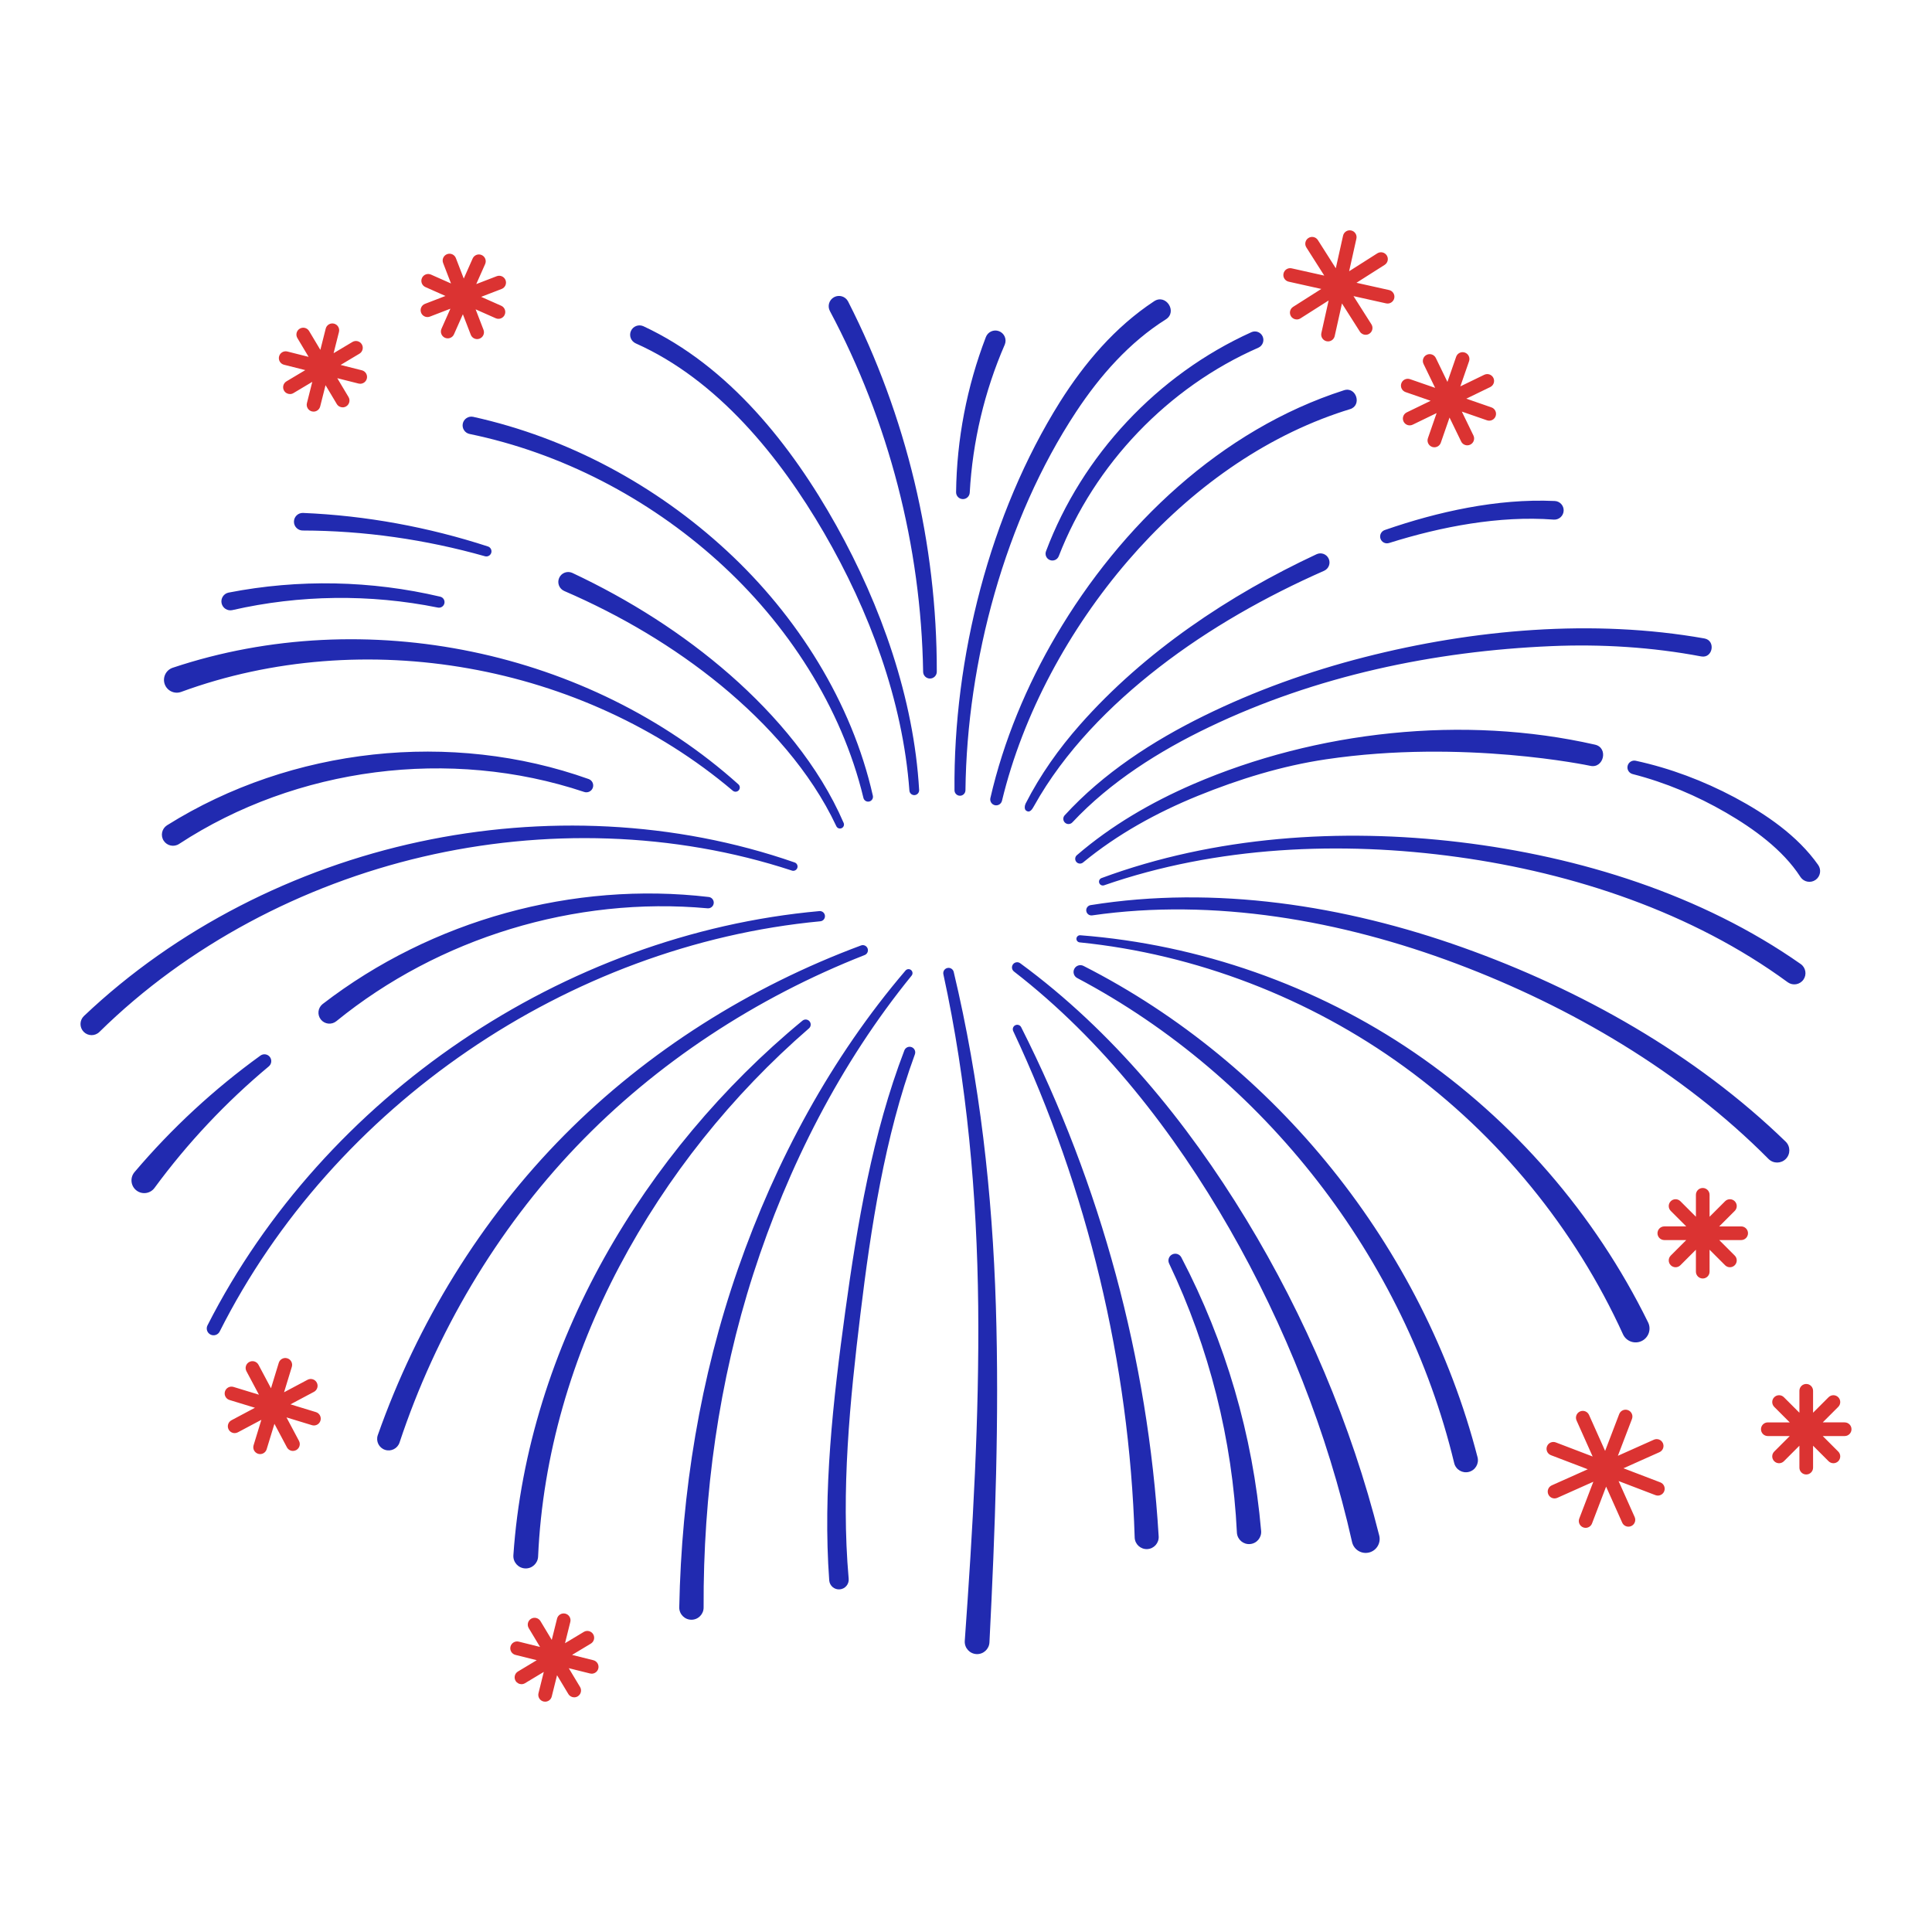 <?xml version="1.0" encoding="utf-8"?>
<!-- Generator: Adobe Illustrator 23.0.3, SVG Export Plug-In . SVG Version: 6.00 Build 0)  -->
<svg version="1.1" id="Capa_1" xmlns="http://www.w3.org/2000/svg" xmlns:xlink="http://www.w3.org/1999/xlink" x="0px" y="0px"
	 viewBox="0 0 1200 1200" enable-background="new 0 0 1200 1200" xml:space="preserve">
<g>
	<path fill="#DB3332" d="M870.385,238.117c0.765-2.216,3.191-3.39,5.398-2.62l15.608,5.411l-7.21-14.861
		c-1.022-2.109-0.144-4.647,1.967-5.67c2.1-1.019,4.644-0.141,5.669,1.966l7.211,14.864l5.412-15.609
		c0.765-2.216,3.188-3.388,5.398-2.619c2.216,0.767,3.387,3.184,2.619,5.398l-5.412,15.61l14.866-7.211
		c2.108-1.015,4.644-0.141,5.669,1.966c1.022,2.109,0.144,4.647-1.967,5.67l-14.861,7.209l15.607,5.411
		c2.216,0.768,3.387,3.185,2.619,5.4c-0.608,1.754-2.252,2.855-4.009,2.855c-0.461,0-0.931-0.076-1.39-0.235l-15.609-5.412
		l7.21,14.863c1.022,2.109,0.144,4.647-1.967,5.67c-0.594,0.289-1.227,0.427-1.848,0.427c-1.575,0-3.086-0.881-3.821-2.392
		l-7.211-14.864l-5.412,15.609c-0.608,1.754-2.252,2.855-4.009,2.855c-0.461,0-0.931-0.076-1.39-0.236
		c-2.216-0.767-3.387-3.184-2.619-5.398l5.412-15.61l-14.866,7.211c-0.597,0.289-1.227,0.427-1.848,0.427
		c-1.575,0-3.086-0.881-3.821-2.392c-1.022-2.109-0.144-4.647,1.967-5.67l14.863-7.21l-15.609-5.412
		C870.789,242.748,869.617,240.331,870.385,238.117z M196.221,877.083l-15.799-4.827l14.585-7.759
		c2.069-1.101,2.854-3.67,1.753-5.74c-1.097-2.066-3.663-2.857-5.74-1.753l-14.585,7.759l4.827-15.798
		c0.685-2.242-0.577-4.614-2.818-5.299c-2.25-0.684-4.615,0.577-5.299,2.818l-4.827,15.799l-7.758-14.585
		c-1.098-2.065-3.662-2.855-5.739-1.753c-2.069,1.101-2.854,3.67-1.753,5.74l7.758,14.584l-15.799-4.827
		c-2.252-0.682-4.616,0.576-5.299,2.818c-0.685,2.242,0.577,4.614,2.818,5.299l15.8,4.827l-14.584,7.759
		c-2.069,1.101-2.854,3.67-1.753,5.74c0.762,1.434,2.231,2.252,3.75,2.252c0.671,0,1.354-0.16,1.989-0.499l14.583-7.758
		l-4.827,15.797c-0.685,2.242,0.577,4.614,2.818,5.299c0.414,0.126,0.832,0.187,1.242,0.187c1.816,0,3.499-1.177,4.057-3.004
		l4.827-15.799l7.758,14.585c0.762,1.434,2.231,2.252,3.75,2.252c0.671,0,1.354-0.16,1.989-0.499
		c2.069-1.101,2.854-3.67,1.753-5.739l-7.758-14.584l15.799,4.827c0.414,0.126,0.832,0.187,1.242,0.187
		c1.818,0,3.499-1.177,4.057-3.004C199.724,880.14,198.461,877.768,196.221,877.083z M1031.237,920.718l-22.876-8.746l22.36-9.992
		c2.138-0.956,3.097-3.466,2.141-5.606c-0.956-2.138-3.456-3.104-5.606-2.144l-22.358,9.991l8.746-22.876
		c0.837-2.189-0.26-4.643-2.448-5.478c-2.188-0.832-4.641,0.257-5.481,2.448l-8.747,22.879l-9.993-22.362
		c-0.956-2.138-3.456-3.102-5.605-2.144c-2.138,0.956-3.097,3.466-2.141,5.606l9.992,22.361l-22.875-8.745
		c-2.188-0.836-4.641,0.257-5.481,2.448c-0.837,2.189,0.26,4.643,2.448,5.478l22.876,8.746l-22.36,9.992
		c-2.138,0.956-3.097,3.466-2.141,5.605c0.705,1.578,2.252,2.514,3.876,2.514c0.577,0,1.166-0.119,1.729-0.37l22.357-9.99
		l-8.745,22.874c-0.837,2.189,0.26,4.643,2.448,5.478c0.5,0.191,1.011,0.282,1.517,0.282c1.707,0,3.318-1.039,3.964-2.73
		l8.746-22.875l9.991,22.359c0.704,1.578,2.252,2.514,3.876,2.514c0.577,0,1.166-0.119,1.729-0.37
		c2.138-0.956,3.097-3.466,2.141-5.606l-9.992-22.361l22.877,8.746c0.5,0.191,1.011,0.282,1.517,0.282
		c1.707,0,3.318-1.039,3.964-2.729C1034.522,924.007,1033.425,921.554,1031.237,920.718z M176.41,226.553l13.207,3.331
		l-11.694,6.983c-2.013,1.202-2.669,3.807-1.468,5.82c0.796,1.33,2.203,2.068,3.648,2.068c0.74,0,1.49-0.193,2.171-0.6l11.694-6.983
		l-3.332,13.208c-0.573,2.272,0.805,4.579,3.078,5.152c0.348,0.087,0.696,0.13,1.04,0.13c1.898,0,3.626-1.283,4.112-3.207
		l3.332-13.208l6.984,11.696c0.796,1.33,2.203,2.068,3.648,2.068c0.74,0,1.49-0.193,2.171-0.6c2.013-1.202,2.669-3.807,1.468-5.82
		l-6.984-11.695l13.208,3.331c0.348,0.087,0.696,0.13,1.04,0.13c1.898,0,3.626-1.283,4.112-3.207
		c0.573-2.272-0.805-4.579-3.078-5.152l-13.207-3.331l11.694-6.983c2.013-1.202,2.669-3.807,1.468-5.82
		c-1.203-2.013-3.808-2.666-5.82-1.468l-11.696,6.984l3.332-13.209c0.573-2.272-0.805-4.579-3.078-5.152
		c-2.272-0.575-4.579,0.804-5.152,3.078l-3.331,13.207l-6.983-11.694c-1.202-2.011-3.811-2.667-5.82-1.468
		c-2.013,1.202-2.669,3.807-1.468,5.82l6.984,11.695l-13.208-3.331c-2.275-0.575-4.578,0.804-5.152,3.078
		C172.759,223.673,174.137,225.98,176.41,226.553z M1081.471,761.745h-13.622l9.633-9.633c1.658-1.658,1.658-4.344,0-6.001
		c-1.658-1.658-4.343-1.658-6,0l-9.634,9.634v-13.623c0-2.344-1.901-4.244-4.244-4.244c-2.343,0-4.243,1.899-4.243,4.244v13.62
		l-9.631-9.631c-1.658-1.658-4.343-1.658-6.001,0c-1.658,1.656-1.658,4.343,0,6.001l9.633,9.633h-13.625
		c-2.343,0-4.244,1.899-4.244,4.244c0,2.344,1.901,4.243,4.244,4.243h13.624l-9.632,9.632c-1.658,1.658-1.658,4.344,0,6.001
		c0.829,0.829,1.915,1.243,3,1.243c1.086,0,2.172-0.414,3-1.243l9.631-9.631v13.622c0,2.344,1.901,4.243,4.243,4.243
		c2.343,0,4.244-1.899,4.244-4.243V776.23l9.634,9.634c0.829,0.829,1.915,1.243,3,1.243s2.172-0.414,3-1.243
		c1.658-1.656,1.658-4.343,0-6.001l-9.632-9.632h13.621c2.343,0,4.244-1.899,4.244-4.243
		C1085.715,763.644,1083.814,761.745,1081.471,761.745z M1145.756,883.472h-13.625l9.633-9.634c1.658-1.658,1.658-4.344,0-6.001
		c-1.658-1.658-4.343-1.658-6.001,0l-9.631,9.631v-13.62c0-2.344-1.901-4.243-4.243-4.243s-4.244,1.899-4.244,4.243v13.623
		l-9.634-9.634c-1.658-1.658-4.343-1.658-6,0c-1.658,1.656-1.658,4.343,0,6.001l9.633,9.634h-13.623
		c-2.343,0-4.244,1.899-4.244,4.243c0,2.344,1.901,4.244,4.244,4.244h13.621l-9.632,9.632c-1.658,1.658-1.658,4.344,0,6.001
		c0.829,0.829,1.915,1.243,3,1.243s2.172-0.414,3-1.243l9.634-9.634v13.625c0,2.344,1.901,4.244,4.244,4.244
		s4.243-1.899,4.243-4.244V897.96l9.631,9.631c0.829,0.829,1.915,1.243,3,1.243c1.086,0,2.172-0.414,3-1.243
		c1.658-1.656,1.658-4.343,0-6.001l-9.632-9.632h13.624c2.343,0,4.244-1.899,4.244-4.244
		C1150,885.371,1148.099,883.472,1145.756,883.472z M261.545,194.21c0.651,1.685,2.257,2.718,3.962,2.718
		c0.507,0,1.022-0.093,1.525-0.285l12.71-4.898l-5.525,12.451c-0.95,2.142,0.015,4.65,2.158,5.6
		c0.559,0.249,1.144,0.366,1.718,0.366c1.627,0,3.18-0.941,3.882-2.524l5.525-12.451l4.898,12.71
		c0.651,1.685,2.257,2.718,3.962,2.718c0.507,0,1.022-0.093,1.525-0.285c2.187-0.843,3.277-3.299,2.434-5.487l-4.898-12.71
		l12.451,5.524c0.559,0.249,1.144,0.366,1.718,0.366c1.627,0,3.18-0.941,3.882-2.524c0.95-2.142-0.015-4.65-2.158-5.6l-12.451-5.525
		l12.711-4.898c2.187-0.843,3.277-3.299,2.434-5.487c-0.845-2.187-3.296-3.274-5.487-2.434l-12.71,4.897l5.524-12.449
		c0.95-2.142-0.015-4.65-2.158-5.6c-2.145-0.955-4.652,0.015-5.6,2.158l-5.524,12.45l-4.898-12.711
		c-0.844-2.185-3.296-3.275-5.487-2.434c-2.187,0.843-3.277,3.299-2.434,5.487l4.898,12.71l-12.451-5.524
		c-2.148-0.953-4.652,0.017-5.6,2.158c-0.95,2.142,0.015,4.65,2.158,5.6l12.451,5.525l-12.711,4.898
		C261.792,189.566,260.702,192.022,261.545,194.21z M368.533,1031.189l-13.217-3.292l11.674-7.019
		c2.008-1.207,2.658-3.815,1.45-5.824c-1.21-2.008-3.813-2.66-5.824-1.45l-11.674,7.019l3.292-13.218
		c0.566-2.274-0.818-4.576-3.093-5.143c-2.281-0.565-4.576,0.818-5.143,3.093l-3.292,13.217l-7.019-11.676
		c-1.209-2.01-3.811-2.659-5.824-1.45c-2.008,1.207-2.658,3.815-1.45,5.824l7.019,11.675l-13.219-3.292
		c-2.278-0.569-4.578,0.82-5.143,3.093c-0.566,2.274,0.818,4.576,3.093,5.143l13.217,3.292l-11.674,7.019
		c-2.008,1.207-2.658,3.815-1.45,5.824c0.797,1.325,2.2,2.057,3.641,2.057c0.745,0,1.497-0.195,2.183-0.606l11.674-7.019
		l-3.292,13.218c-0.566,2.274,0.818,4.576,3.093,5.143c0.344,0.086,0.689,0.127,1.028,0.127c1.904,0,3.634-1.289,4.115-3.22
		l3.292-13.217l7.018,11.674c0.797,1.325,2.2,2.057,3.641,2.057c0.745,0,1.497-0.195,2.183-0.606
		c2.008-1.207,2.658-3.815,1.45-5.824l-7.018-11.674l13.219,3.292c0.344,0.086,0.689,0.127,1.028,0.127
		c1.903,0,3.634-1.29,4.115-3.22C372.192,1034.058,370.808,1031.755,368.533,1031.189z M800.428,174.957l20.251,4.512l-17.51,11.129
		c-1.978,1.257-2.561,3.88-1.304,5.858c0.807,1.272,2.18,1.967,3.583,1.967c0.779,0,1.566-0.214,2.274-0.662l17.51-11.129
		l-4.512,20.25c-0.511,2.288,0.931,4.556,3.219,5.064c0.309,0.07,0.622,0.104,0.926,0.104c1.945,0,3.699-1.345,4.138-3.322
		l4.512-20.253l11.13,17.511c0.807,1.272,2.18,1.967,3.583,1.967c0.779,0,1.566-0.214,2.274-0.662
		c1.978-1.258,2.561-3.88,1.304-5.858l-11.129-17.509l20.251,4.512c0.309,0.07,0.622,0.104,0.926,0.104
		c1.945,0,3.699-1.345,4.138-3.322c0.511-2.288-0.931-4.556-3.219-5.064l-20.25-4.512l17.51-11.129
		c1.978-1.257,2.561-3.88,1.304-5.858c-1.254-1.978-3.873-2.558-5.857-1.305l-17.51,11.129l4.512-20.25
		c0.511-2.288-0.931-4.556-3.219-5.064c-2.29-0.524-4.556,0.934-5.064,3.219l-4.512,20.252l-11.13-17.511
		c-1.254-1.978-3.873-2.56-5.857-1.305c-1.978,1.257-2.561,3.88-1.304,5.858l11.13,17.511l-20.252-4.512
		c-2.293-0.524-4.556,0.934-5.064,3.219C796.699,172.181,798.141,174.449,800.428,174.957z"/>
	<path fill="#212AB0" d="M536.292,495.602c-13.59-56.561-47.364-108.324-90.541-147.248c-43.43-39.09-97.052-67.032-154.066-78.807
		c-2.943-0.601-4.842-3.474-4.241-6.417c0.601-2.943,3.474-4.842,6.417-4.241c0.015,0.003,0.071,0.015,0.086,0.018
		c58.893,13.022,113.514,42.535,157.501,83.211c43.586,40.305,77.597,93.947,90.703,152.121c0.365,1.621-0.653,3.231-2.274,3.596
		C538.272,498.198,536.676,497.198,536.292,495.602z M519.49,326.507c-27.861-49.892-66.879-99.211-119.805-123.86
		c-0.021-0.009-0.069-0.032-0.09-0.041c-2.944-1.311-6.394,0.013-7.706,2.957c-1.311,2.945,0.013,6.395,3.011,7.73
		c50.779,22.612,89.44,70.367,116.881,117.594c28.065,48.301,48.948,104.141,53.064,160.176c0.122,1.645,1.541,2.894,3.194,2.8
		c1.671-0.095,2.947-1.527,2.852-3.197C567.644,433.843,547.245,376.209,519.49,326.507z M596.219,494.244
		c1.879,0.022,3.42-1.484,3.442-3.415c0.922-79.924,24.489-167.92,68.67-234.942c14.941-22.665,33.262-43.34,55.81-57.528
		c0.028-0.018,0.056-0.036,0.084-0.054c7.229-4.752-0.091-15.998-7.372-11.203c-24.432,16.09-43.296,38.517-58.413,62.427
		c-43.742,69.762-66.306,159.225-65.584,241.342C592.872,492.716,594.363,494.223,596.219,494.244z M700.705,348.193
		c35.11-40.742,79.37-74.079,129.724-91.432c2.687-0.926,5.389-1.805,8.107-2.635c7.56-2.308,3.902-14.195-3.763-11.734
		c-76.316,24.501-138.654,84.086-178.725,152.185c-18.292,31.086-32.736,65.584-40.905,101.111c-0.444,1.969,0.77,3.953,2.74,4.428
		c1.988,0.479,3.988-0.743,4.467-2.73C635.438,443.152,664.193,390.562,700.705,348.193z M847.354,408.212
		c-34.481,8.812-68.127,20.935-99.684,36.465c-31.652,15.577-62.453,35.567-86.381,61.727c-1.197,1.31-1.122,3.343,0.177,4.559
		c1.308,1.225,3.362,1.157,4.616-0.183c23.573-25.179,54.032-44.372,84.956-59.177c66.389-31.783,139.311-47.167,212.577-50.281
		c31.068-1.321,62.466,0.619,93.038,6.395c7.237,1.367,9.185-9.89,1.978-11.165C989.493,384.322,915.342,390.837,847.354,408.212z
		 M1120.15,608.456c2.204-3.141,1.444-7.474-1.697-9.677c-61.5-43.148-137.29-66.759-211.69-75.69
		c-74.012-8.884-152.328-3.712-222.595,22.302c-1.211,0.449-1.848,1.788-1.423,3.014c0.431,1.242,1.788,1.9,3.046,1.463
		c69.874-24.26,146.94-27.62,219.78-17.528c71.881,9.959,145.494,34.296,204.749,77.703l0.065,0.048
		c0.029,0.021,0.058,0.042,0.087,0.062C1113.614,612.357,1117.946,611.597,1120.15,608.456z M1008.082,828.771
		c0.029,0.064,0.06,0.128,0.091,0.191c2.1,4.277,7.269,6.041,11.546,3.941c4.277-2.1,6.041-7.269,3.941-11.546
		c-33.08-67.369-83.675-125.566-145.145-167.562c-61.012-41.683-133.524-67.181-207.535-72.888c-1.192-0.084-2.26,0.794-2.38,1.992
		c-0.123,1.22,0.767,2.309,1.987,2.432c72.009,7.254,142.901,34.564,201.676,77.328
		C930.968,705.31,978.212,763.178,1008.082,828.771z M827.48,726.298c-42.004-52.327-94.796-96.008-154.515-126.361
		c-2.06-1.046-4.59-0.251-5.674,1.799c-1.096,2.072-0.304,4.64,1.768,5.735c58.098,30.725,109.062,74.354,149.225,126.089
		c40.174,51.728,69.675,111.739,84.931,175.169c0.007,0.027,0.023,0.095,0.03,0.122c1.033,3.997,5.11,6.401,9.108,5.368
		s6.401-5.11,5.368-9.108C900.872,839.776,869.489,778.618,827.48,726.298z M610.729,706.711
		c-4.248-34.653-10.252-69.078-18.36-103.033c-0.419-1.734-2.151-2.833-3.903-2.451c-1.776,0.388-2.901,2.141-2.513,3.917
		c14.661,67.125,20.891,137.121,21.629,206.192c0.694,69.268-3.385,138.572-8.346,207.869c-0.003,0.041-0.005,0.082-0.007,0.123
		c-0.214,4.236,3.047,7.844,7.283,8.057c4.236,0.214,7.844-3.047,8.057-7.283c3.507-69.512,6.147-139.226,3.98-209.001
		C617.467,776.239,614.976,741.361,610.729,706.711z M502.468,638.73c1.276-1.108,1.443-3.037,0.362-4.348
		c-1.098-1.333-3.068-1.523-4.401-0.425c-24.813,20.444-47.687,43.251-68.355,67.941c-20.659,24.696-39.112,51.301-54.852,79.5
		c-31.486,56.405-51.973,120.026-56.351,184.578c-0.003,0.048-0.008,0.134-0.01,0.182c-0.187,4.242,3.101,7.832,7.343,8.019
		c4.242,0.187,7.832-3.1,8.02-7.369c2.771-62.95,21.122-124.672,50.503-180.252C414.252,730.704,454.487,680.315,502.468,638.73z
		 M440.944,643.074c30.211-19.982,62.578-36.724,96.119-49.88c1.613-0.634,2.434-2.448,1.828-4.079
		c-0.613-1.65-2.448-2.491-4.098-1.878c-68.754,25.548-132.569,65.616-184.235,117.756
		c-51.929,52.405-91.383,116.903-115.898,186.38c-0.01,0.029-0.035,0.1-0.044,0.129c-1.239,3.74,0.788,7.777,4.528,9.016
		c3.74,1.24,7.777-0.787,9.016-4.527c22.546-68.024,60.287-131.973,109.795-183.801
		C382.824,686.158,410.811,663.004,440.944,643.074z M509.522,572.226c1.748-0.158,3.024-1.702,2.866-3.45
		c-0.158-1.748-1.703-3.037-3.451-2.879c-79.451,7.155-156.445,35.936-222.403,80.588c-65.973,44.63-121.39,105.451-157.658,176.72
		l-0.009,0.019c-1.053,2.093-0.21,4.645,1.883,5.698c2.094,1.053,4.645,0.21,5.698-1.883
		c35.25-70.055,89.469-130.165,154.259-174.416C355.478,608.344,431.253,579.625,509.522,572.226z M262.512,532.17
		c75.101-17.578,155.973-15.541,229.374,8.568c1.375,0.45,2.865-0.281,3.343-1.652c0.483-1.388-0.249-2.905-1.637-3.388
		c-74.375-25.912-156.391-29.355-233.172-12.851c-77.175,16.589-150.901,53.782-208.267,108.199
		c-0.021,0.021-0.071,0.068-0.092,0.089c-2.715,2.671-2.751,7.037-0.081,9.752c2.67,2.715,7.036,2.751,9.751,0.081
		C116.566,587.028,187.853,549.644,262.512,532.17z M112.536,429.75c56.499-20.717,118.93-25.195,178.674-14.558
		c59.746,10.604,117.266,36.377,163.948,75.937c1.084,0.916,2.711,0.813,3.666-0.25c0.973-1.083,0.883-2.75-0.201-3.722
		c-46.273-41.559-104.261-69.681-165.409-82.357c-61.139-12.698-125.974-10.085-185.924,9.946c-0.061,0.021-0.166,0.057-0.227,0.079
		c-4.121,1.511-6.237,6.078-4.726,10.199C103.848,429.145,108.414,431.261,112.536,429.75z M860.076,329.226
		c-2.156,0.756-3.35,3.1-2.654,5.293c0.709,2.234,3.094,3.471,5.328,2.762c16.645-5.236,33.604-9.416,50.738-12.07
		c17.12-2.639,34.453-3.762,51.487-2.476l0.047,0.003c0.048,0.003,0.095,0.006,0.143,0.008c3.194,0.147,5.902-2.323,6.049-5.518
		c0.147-3.194-2.323-5.902-5.518-6.049c-18.198-0.836-36.254,0.897-53.888,4.141C894.166,318.584,876.911,323.385,860.076,329.226z
		 M719.776,414.585c31.416-24.355,66.605-44.161,102.641-60.06c0.035-0.016,0.07-0.032,0.105-0.048
		c2.827-1.319,4.05-4.68,2.731-7.508c-1.319-2.827-4.68-4.05-7.508-2.731c-54.148,25.26-106.904,60.517-146.954,105.902
		c-13.165,14.918-24.671,31.165-33.73,48.904c-0.655,1.283-0.932,3.549,0.224,4.408c2.398,1.782,3.867-0.849,5.076-3.018
		C661.066,466.885,689.61,437.971,719.776,414.585z M453.411,419.139c-29.32-25.652-62.561-46.66-97.861-63.264
		c-0.051-0.023-0.126-0.058-0.178-0.08c-3.119-1.348-6.741,0.088-8.089,3.207c-1.348,3.119,0.087,6.741,3.207,8.089l0.041,0.018
		c34.803,15.043,67.879,34.49,97.283,58.614c14.677,12.069,28.416,25.321,40.646,39.861c12.206,14.536,22.94,30.384,30.994,47.561
		l0.019,0.04c0.569,1.21,1.999,1.758,3.236,1.225c1.263-0.544,1.846-2.008,1.302-3.271c-7.727-17.945-18.233-34.558-30.27-49.854
		C481.68,445.985,468.045,431.973,453.411,419.139z M188.265,318.595c-0.064-0.002-0.152-0.005-0.217-0.005
		c-3.017-0.007-5.468,2.433-5.475,5.449c-0.007,3.017,2.433,5.468,5.449,5.475c38.114,0.089,76.311,5.56,113.203,15.987
		c1.631,0.458,3.355-0.446,3.885-2.072c0.543-1.668-0.368-3.46-2.036-4.003C266.088,327.378,227.371,320.231,188.265,318.595z
		 M823.566,471.629c85.461-12.696,164.095,4.022,164.132,4.03c8.384,1.916,11.515-11.202,2.989-13.139
		c-81.554-18.528-172.844-8.625-249.709,24.581c-25.889,11.223-50.63,25.567-72.118,44.074c-1.217,1.05-1.382,2.888-0.355,4.136
		c1.042,1.266,2.913,1.448,4.203,0.386c21.302-17.525,45.751-30.986,71.299-41.384C769.528,483.96,796.181,475.697,823.566,471.629z
		 M200.45,623.587c-0.039,0.031-0.106,0.083-0.144,0.114c-2.92,2.376-3.361,6.67-0.985,9.591c2.376,2.92,6.67,3.362,9.591,0.985
		c63.518-51.684,148.125-77.645,230.557-70.11c1.901,0.172,3.61-1.2,3.834-3.107c0.228-1.939-1.159-3.695-3.098-3.923
		C356.101,547.249,268.239,571.366,200.45,623.587z M566.228,605.968c0.84-1.034,0.706-2.555-0.313-3.425
		c-1.035-0.884-2.59-0.762-3.474,0.273c-46.259,54.148-80.67,118.155-104.048,185.244c-23.512,67.475-35.111,138.929-36.494,210.271
		c-0.001,0.048-0.002,0.132-0.001,0.18c0.019,4.178,3.421,7.55,7.599,7.531c4.178-0.019,7.55-3.421,7.531-7.599
		c0,0-0.001-0.113-0.001-0.113c-0.319-69.897,9.441-140.525,30.876-207.088C489.351,724.643,522.003,660.333,566.228,605.968z
		 M678.366,568.562c75.713-10.909,155.017,3.18,226.42,30.048c70.651,26.585,139.949,67.103,193.601,121.167l0.087,0.088
		c0.024,0.024,0.049,0.049,0.074,0.073c3,2.912,7.793,2.84,10.705-0.16c2.912-3,2.84-7.793-0.16-10.705
		c-56.083-54.426-127.286-94.488-200.59-120.597c-73.303-26.109-153.765-38.689-231.106-26.289
		c-1.729,0.283-2.932,1.902-2.681,3.644C674.969,567.593,676.604,568.816,678.366,568.562z M526.731,187.187
		c-1.658-3.11-5.524-4.288-8.634-2.63c-3.111,1.658-4.288,5.524-2.63,8.635c36.548,68.557,56.631,146.062,57.905,224.086
		c0.039,2.306,1.919,4.171,4.236,4.175c2.344,0.004,4.247-1.893,4.251-4.236c0.138-79.398-18.846-158.888-55.073-229.926
		C526.772,187.266,526.744,187.211,526.731,187.187z M597.849,309.995c2.341,0.128,4.342-1.666,4.47-4.006
		c1.755-31.701,9.178-62.97,21.723-91.867c0.032-0.075,0.075-0.18,0.105-0.257c1.248-3.259-0.383-6.912-3.642-8.16
		c-3.259-1.248-6.912,0.383-8.16,3.642c-11.832,30.815-18.099,63.599-18.508,96.358C593.813,307.961,595.572,309.87,597.849,309.995
		z M111.228,524.191c72.812-47.659,168.296-60.162,251.631-32.292c2.185,0.729,4.566-0.419,5.344-2.599
		c0.787-2.208-0.364-4.635-2.571-5.423c-42.627-15.205-88.78-20.132-133.848-15.22c-45.068,4.905-89.274,19.666-127.989,43.914
		c-0.029,0.018-0.092,0.058-0.12,0.077c-3.187,2.086-4.08,6.361-1.994,9.548C103.766,525.384,108.041,526.277,111.228,524.191z
		 M822.593,852.338c-13.879-32.867-30.201-64.763-48.595-95.009c-36.706-60.358-83.108-117.08-140.321-159.041
		c-1.402-1.026-3.379-0.757-4.449,0.626c-1.088,1.406-0.83,3.427,0.587,4.524c54.863,42.456,99.402,99.696,133.937,159.933
		c34.377,59.96,60.806,126.485,76.043,194.433c0.014,0.059,0.028,0.118,0.043,0.178c1.169,4.647,5.883,7.467,10.531,6.298
		c4.647-1.169,7.467-5.883,6.298-10.53C848.034,919.423,836.549,885.389,822.593,852.338z M630.648,636.768
		c-1.374,0.646-1.965,2.283-1.32,3.658c46.284,98.557,72.048,206.345,75.441,314.527c0.002,0.06,0.006,0.156,0.01,0.216
		c0.249,4.112,3.784,7.245,7.896,6.996c4.112-0.249,7.244-3.784,6.996-7.896c-6.628-110.09-35.964-218.389-85.401-316.252
		C633.602,636.696,631.997,636.134,630.648,636.768z M566.23,650.402c-1.799-0.69-3.817,0.209-4.507,2.008
		c-19.811,51.642-29.279,107.899-36.764,162.488c-7.504,54.727-13.943,111.41-9.915,166.683c0.002,0.021,0.006,0.074,0.008,0.095
		c0.296,3.335,3.239,5.799,6.575,5.503s5.799-3.239,5.503-6.575l-0.018-0.199c-4.793-54.353,0.766-110.284,7.319-164.272
		c6.493-53.499,15.046-109.97,33.797-161.196l0.03-0.082C568.91,653.07,568.011,651.085,566.23,650.402z M166.967,662.346
		c1.69-1.417,2.036-3.932,0.724-5.749c-1.373-1.901-4.028-2.328-5.928-0.955c-28.743,20.767-55.078,45.106-78.207,72.375
		c-0.113,0.135-0.243,0.297-0.349,0.441c-2.59,3.525-1.832,8.482,1.692,11.071c3.525,2.59,8.482,1.832,11.071-1.693
		C116.385,710.053,140.267,684.625,166.967,662.346z M1010.963,475.614c-0.581,2.27,0.788,4.582,3.102,5.175
		c20.336,5.207,39.917,13.473,58.027,23.979c16.934,9.824,35.173,22.903,46.08,39.745l0.126,0.194
		c0.041,0.063,0.084,0.126,0.128,0.188c2.113,3.004,6.261,3.726,9.264,1.613c3.004-2.113,3.726-6.261,1.613-9.264
		c-12.828-18.236-32.505-31.605-51.897-41.982c-19.383-10.292-40.004-18.098-61.432-22.742
		C1013.756,472.041,1011.531,473.397,1010.963,475.614z M649.685,342.412c-0.815,2.174,0.268,4.609,2.438,5.45
		c2.185,0.847,4.643-0.237,5.49-2.423c22.225-57.254,67.957-104.917,123.943-129.463c0.01-0.004,0.046-0.021,0.056-0.025
		c2.657-1.202,3.837-4.331,2.635-6.988c-1.202-2.657-4.331-3.837-6.988-2.635C718.915,232.719,672.123,282.741,649.685,342.412z
		 M144.318,378.947c41.641-9.511,85.482-10.092,127.643-1.571c1.823,0.366,3.628-0.776,4.058-2.599
		c0.439-1.861-0.714-3.726-2.576-4.165c-42.832-10.099-87.933-11.017-131.424-2.549c-0.05,0.01-0.128,0.026-0.179,0.038
		c-2.995,0.684-4.869,3.667-4.185,6.662C138.34,377.758,141.323,379.632,144.318,378.947z M728.157,779.116
		c-2.116,1.009-3.013,3.542-2.004,5.658c24.961,52.393,39.312,109.588,42.107,167.114c0.004,0.084,0.012,0.204,0.019,0.288
		c0.361,4.151,4.019,7.223,8.169,6.862c4.151-0.361,7.223-4.019,6.862-8.169c-5.128-59.389-22.133-117.464-49.566-169.889
		C732.689,778.971,730.222,778.131,728.157,779.116z"/>
</g>
</svg>
